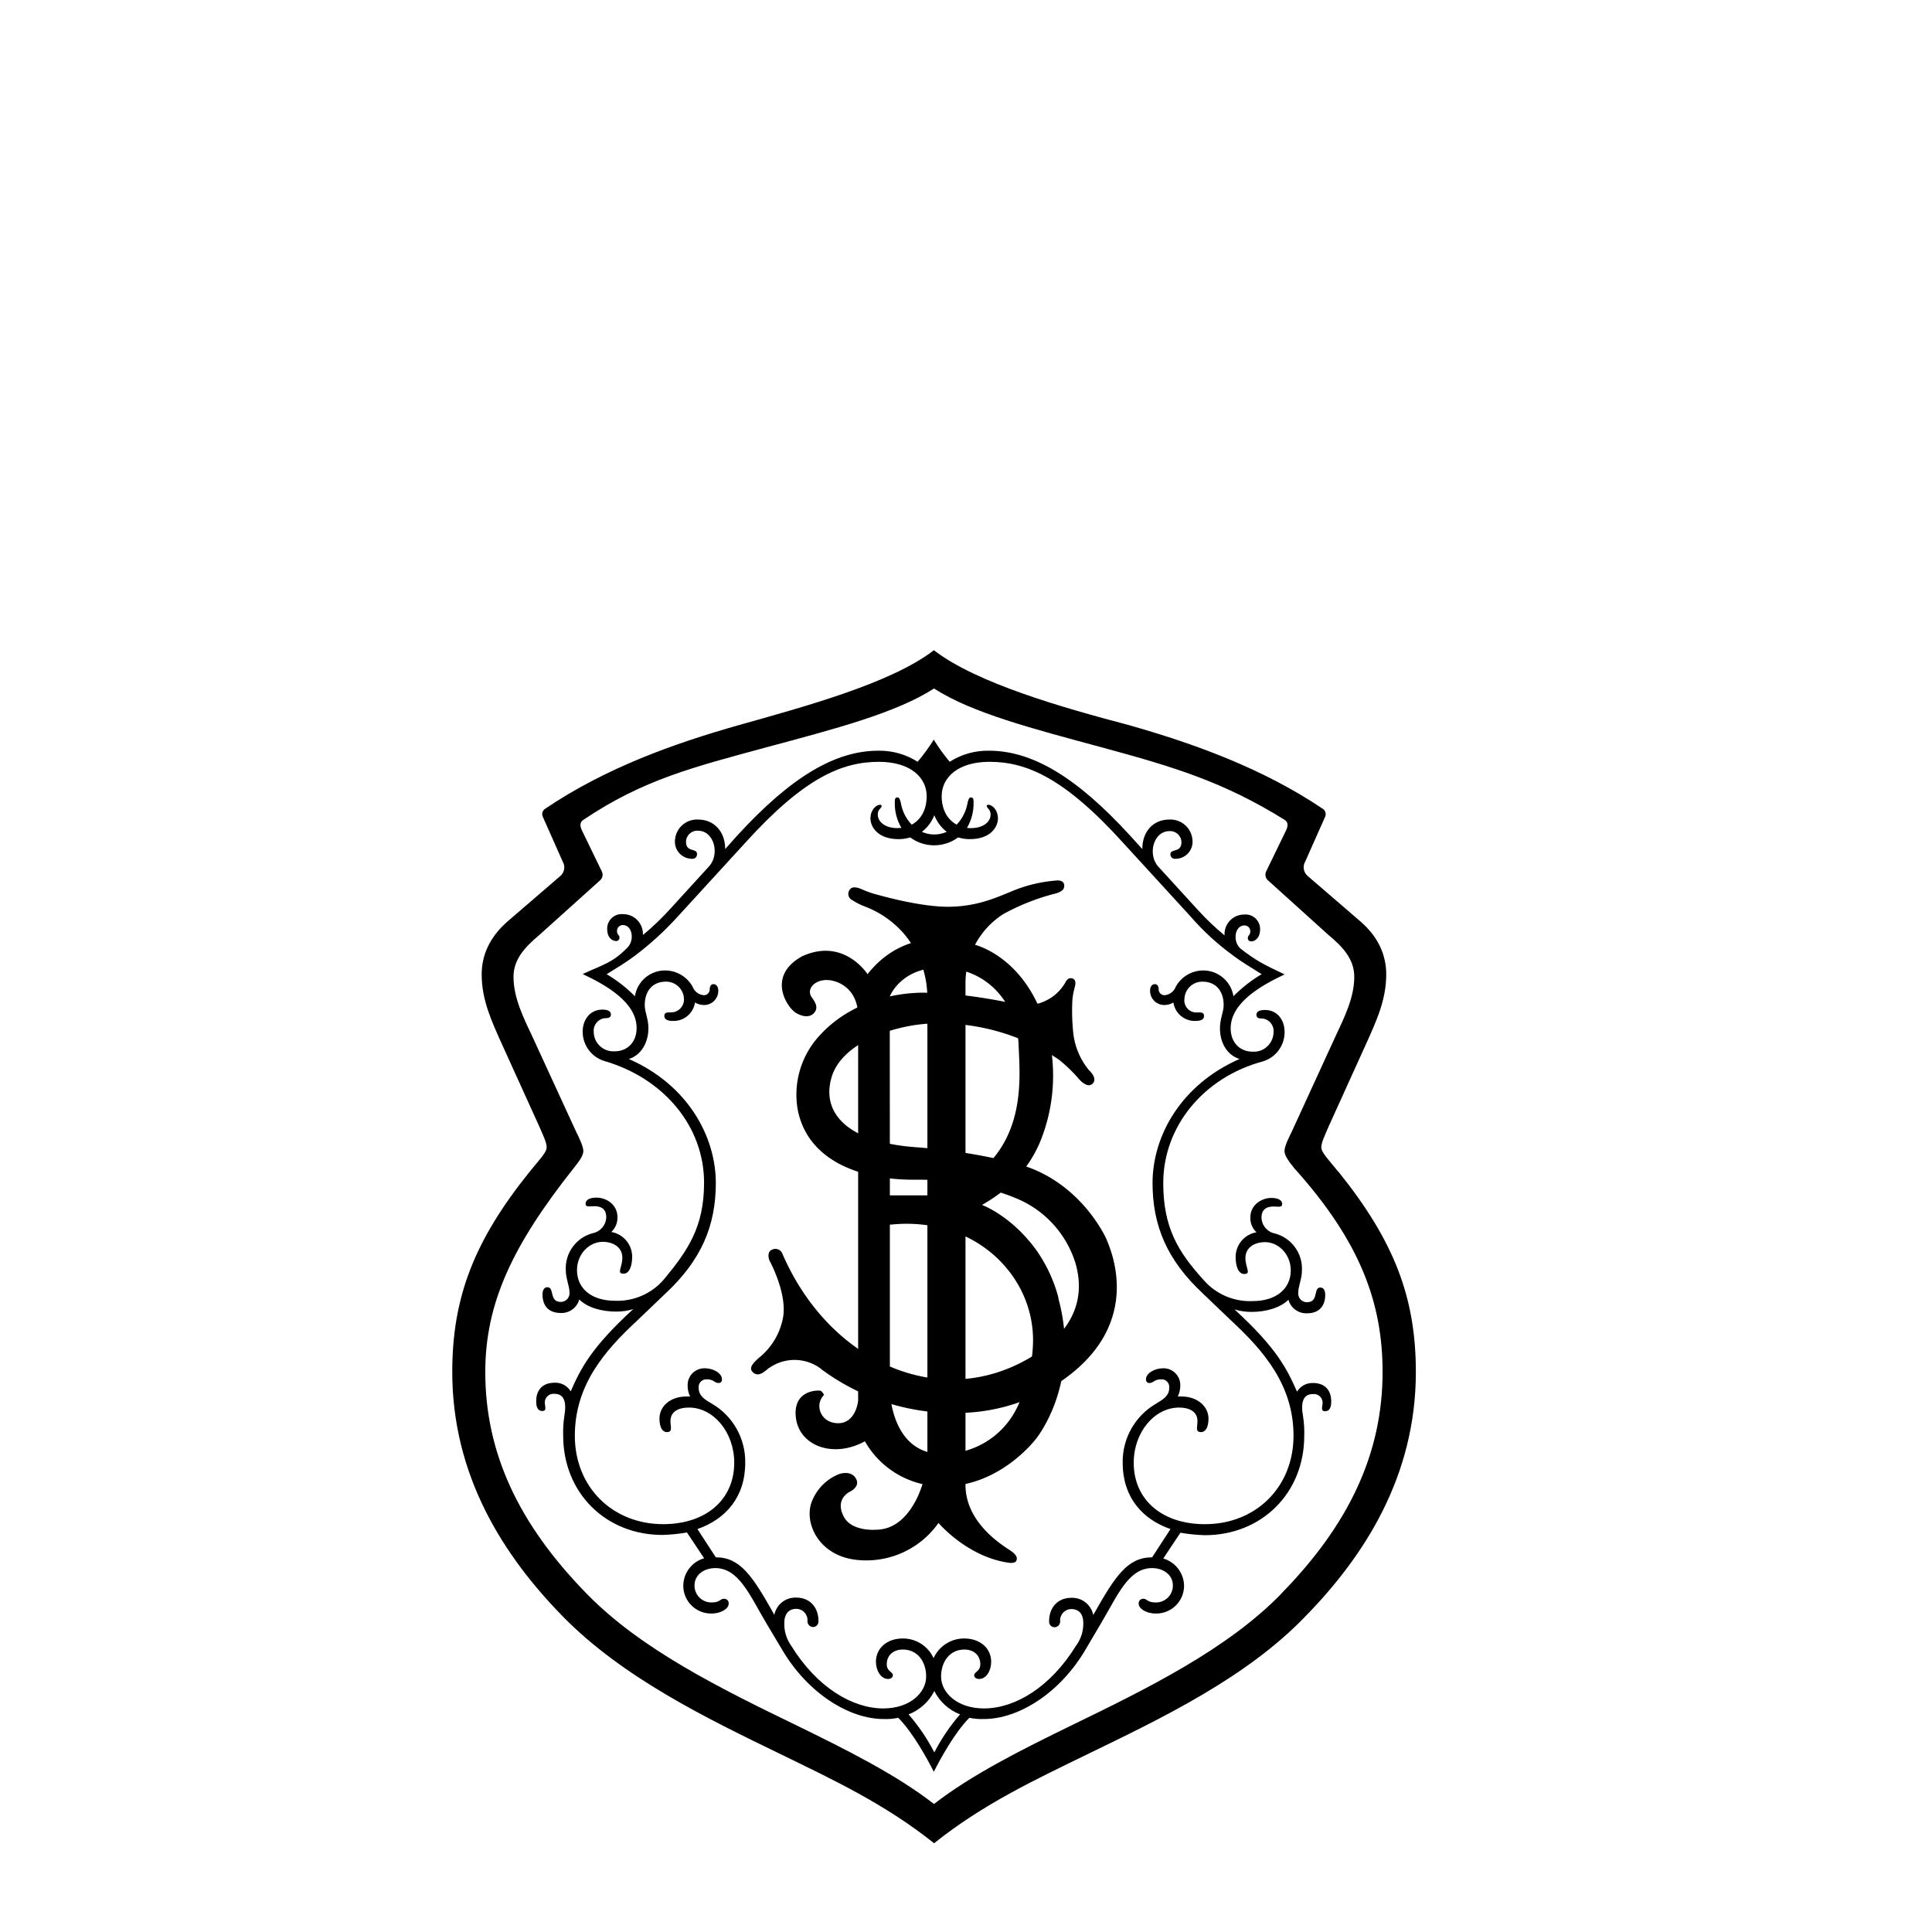 <?xml version="1.0"?>
<svg width="2500" height="2500" xmlns="http://www.w3.org/2000/svg" xmlns:svg="http://www.w3.org/2000/svg" version="1.1">

 <!-- Generator: Sketch 60.1 (88133) - https://sketch.com -->
 <title id="title2">Combined Shape</title>
 <desc id="desc4">Created with Sketch.</desc>
 <g class="layer">
  <title>Layer 1</title>

  <!-- Generator: Sketch 60.1 (88133) - https://sketch.com -->
  <desc fill="#000000" id="svg_14">Created with Sketch.</desc>
  <g id="selectorGroup1">
   <path fill="none" id="selectedBox1" stroke="#22C" stroke-dasharray="5,5"/>
  </g>
  <g id="svg_64">

   <path d="m1559,1972.27c-55.52,0 -91.97,-31.77 -91.97,-79.41c0,-39.71 26.97,-71.48 58.69,-71.48c12.68,0 23.78,4.75 23.78,17.44c0,7.94 -3.18,14.33 4.75,14.33c4.75,0 9.54,-4.75 9.54,-17.51c0,-15.66 -14.3,-28.58 -34.9,-28.58l-4.79,0c2.14,-4.45 3.24,-9.35 3.18,-14.31c0.29,-12.37 -9.8,-22.48 -22.18,-22.2c-11.1,0 -22.22,6.38 -22.22,14.31c-0.27,2 0.93,3.9 2.84,4.54c0.62,0.2 1.28,0.26 1.93,0.17c4.73,0 6.35,-4.71 14.28,-4.71c6.41,-0.77 11.84,4.67 11.06,11.07c0,11.13 -9.5,15.68 -17.43,20.63c-26.98,15.85 -43.34,45 -42.82,76.3c0,44.46 25.42,73.13 61.87,85.73l-23.78,36.58c-31.72,0 -47.64,23.87 -76.17,74.66c-2.72,-13.44 -14.83,-22.89 -28.53,-22.26c-17.49,0 -28.59,12.69 -28.59,30.2c-0.39,3.92 2.44,7.43 6.35,7.88c4.49,0.3 8.22,-3.4 7.94,-7.88c-0.62,-8.36 5.91,-15.52 14.3,-15.67c11.1,0 15.64,7.94 15.64,17.44c0.35,10.87 -3.02,21.52 -9.54,30.21c-33.28,53.97 -79.29,80.97 -118.94,80.97c-34.94,0 -55.55,-20.63 -55.55,-41.26c0,-19.08 11.11,-34.96 30.14,-34.96c12.7,0 20.62,7.94 20.62,19.02c0,9.56 -7.93,9.56 -7.93,14.33c0,3.18 3.18,4.75 6.36,4.75c9.54,0 15.65,-11.08 15.65,-22.21c0,-17.51 -14.3,-30.21 -34.9,-30.21c-17.08,-0.07 -32.6,9.9 -39.64,25.46c-7.08,-15.53 -22.59,-25.48 -39.66,-25.46c-20.86,0 -34.94,12.71 -34.94,30.21c0,11.13 6.35,22.21 15.64,22.21c3.12,0 6.31,-1.58 6.31,-4.75c0,-4.75 -7.93,-4.75 -7.93,-14.33c0,-11.08 7.93,-19.02 20.87,-19.02c18.98,0 30.1,15.67 30.1,34.96c0,20.63 -20.62,41.26 -55.52,41.26c-39.63,0 -85.65,-27.02 -118.99,-80.97c-6.36,-8.84 -9.54,-19.58 -9.01,-30.46c0,-9.52 4.75,-17.46 15.64,-17.46c8.39,0.15 14.92,7.31 14.3,15.67c-0.27,4.45 3.42,8.14 7.87,7.88c3.92,-0.43 6.76,-3.95 6.37,-7.88c0,-17.51 -11.11,-30.21 -28.53,-30.21c-13.72,-0.67 -25.88,8.8 -28.58,22.27c-28.32,-50.58 -44.2,-74.4 -75.75,-74.4l-23.78,-36.58c36.52,-12.69 61.87,-41.27 61.87,-85.73c0.5,-31.3 -15.86,-60.44 -42.84,-76.3c-7.93,-4.75 -17.41,-9.5 -17.41,-20.63c-0.75,-6.41 4.7,-11.84 11.1,-11.07c7.94,0 9.5,4.71 14.25,4.71c2.76,0.4 5.15,-1.94 4.79,-4.71c0,-7.94 -11.1,-14.31 -22.22,-14.31c-9.07,-0.25 -17.32,5.18 -20.68,13.61c-1.09,2.73 -1.62,5.64 -1.54,8.59c-0.06,4.96 1.04,9.86 3.18,14.31l-4.75,0c-20.86,0 -34.88,12.71 -34.88,28.59c0,12.74 4.74,17.5 9.5,17.5c7.91,0 4.74,-6.38 4.74,-14.33c0,-12.69 11.1,-17.44 23.84,-17.44c31.72,0 58.68,31.77 58.68,71.48c0,47.65 -36.52,79.41 -92.02,79.41c-65.05,0 -114.24,-47.65 -114.24,-114.37c0,-65.16 38.09,-109.73 80.9,-149.27l36.52,-34.95c46.02,-42.9 65.02,-87.36 65.02,-142.9c0,-60.4 -36.52,-127.11 -112.58,-160.45c15.64,-4.75 25.35,-20.9 25.35,-39.7c0,-12.7 -4.75,-20.59 -4.75,-30.14c0,-19.09 11.1,-30.21 26.97,-30.21c12.71,-0.41 23.36,9.55 23.78,22.26c0.46,9.83 -7.64,17.93 -17.47,17.49c-4.75,0 -7.93,0 -7.93,4.75c0,4.75 4.79,6.32 11.1,6.32c14.19,0.48 26.47,-9.77 28.53,-23.82c3.42,1.99 7.25,3.09 11.16,3.19c10.7,0.44 19.48,-8.38 19,-19.07c0,-3.18 -1.58,-7.94 -6.31,-7.94c-3.19,0 -4.75,3.19 -4.75,6.33c0.29,4.51 -3.43,8.26 -7.94,8c-6.51,-0.64 -12.07,-4.97 -14.28,-11.13c-7.09,-12.68 -20.38,-20.64 -34.9,-20.9c-19.72,-0.34 -36.66,13.91 -39.71,33.4c-10.88,-11.06 -23.15,-20.65 -36.52,-28.53c12.68,-8.02 23.8,-14.33 36.52,-23.9c20.07,-15.16 38.67,-32.18 55.56,-50.82l87.22,-95.3c76.15,-84.17 125.19,-104.8 172.93,-104.8c41.25,0 61.86,20.63 61.86,44.46c0,17.5 -7.45,30.46 -19.35,36.83c-7.23,-7.53 -12.08,-17.03 -13.92,-27.31c-1.62,-7.9 -3.18,-7.9 -4.79,-7.9c-3.19,0 -3.19,3.11 -3.19,6.32c-0.3,11.61 2.66,23.07 8.57,33.08c-1.72,0 -3.51,0.3 -5.23,0.3c-15.65,0 -25.35,-7.99 -25.35,-17.49c-0.15,-2.97 1.02,-5.86 3.19,-7.9c3.12,-3.19 1.56,-4.81 0,-4.81c-6.36,0 -12.73,7.94 -12.73,17.45c0,11.13 9.54,27.02 36.52,27.02c5.07,0 10.12,-0.75 14.97,-2.25c18.42,13.65 43.6,13.65 62.02,0c4.87,1.5 9.95,2.25 15.02,2.25c26.92,0 36.52,-15.67 36.52,-27.02c0,-9.5 -6.36,-17.45 -12.68,-17.45c-1.56,0 -3.18,1.63 0,4.81c2.11,2.07 3.25,4.94 3.13,7.9c0,9.5 -9.5,17.5 -25.35,17.5c-1.83,0 -3.66,0 -5.21,-0.31c5.9,-10.01 8.86,-21.47 8.55,-33.08c0,-3.19 0,-6.32 -3.18,-6.32c-1.58,0 -3.19,0 -4.75,7.88c-1.89,10.27 -6.73,19.76 -13.92,27.32c-11.89,-6.38 -19.42,-19.32 -19.42,-36.83c0,-23.83 20.62,-44.47 61.87,-44.47c47.57,0 96.79,20.63 172.93,104.81l87.22,95.3c16.51,19.02 35.15,36.08 55.54,50.84c12.68,9.56 23.8,15.67 36.52,23.87c-13.36,7.86 -25.64,17.47 -36.52,28.53c-3.1,-19.45 -20,-33.67 -39.69,-33.38c-14.52,0.25 -27.82,8.21 -34.9,20.9c-2.21,6.15 -7.75,10.47 -14.25,11.13c-4.51,0.27 -8.23,-3.49 -7.93,-8c0,-3.12 -1.62,-6.33 -4.75,-6.33c-4.79,0 -6.35,4.75 -6.35,7.94c-0.43,10.69 8.34,19.48 19.03,19.07c3.92,-0.1 7.75,-1.2 11.13,-3.19c2.09,14.02 14.35,24.26 28.52,23.82c6.38,0 11.12,-1.56 11.12,-6.31c0,-4.75 -3.19,-4.75 -7.93,-4.75c-10.14,1.27 -18.75,-7.38 -17.43,-17.51c0.46,-12.68 11.05,-22.62 23.73,-22.26c15.91,0 27.02,11.13 27.02,30.2c0,9.56 -4.79,17.46 -4.79,30.15c0,19.07 9.54,34.95 25.4,39.7c-76.15,33.34 -112.62,100.05 -112.62,160.46c0,55.53 19.05,99.99 65,142.89l36.52,34.95c42.82,39.71 80.9,84.12 80.9,149.27c0,66.73 -49.19,114.37 -114.24,114.37l-0.56,0zm-349.98,295.35c-9.08,-17.69 -20.28,-34.21 -33.34,-49.21c14.47,-5.59 26.35,-16.36 33.34,-30.21c6.97,13.84 18.83,24.61 33.28,30.21c-13.04,15 -24.21,31.53 -33.28,49.21zm16.02,-1191.24c-10.2,4.6 -21.88,4.6 -32.08,0c7.2,-5.57 12.76,-13 16.06,-21.48c3.29,8.48 8.83,15.91 16.02,21.48zm474.17,713.26c-8.49,-0.44 -16.53,3.86 -20.87,11.18c-12.68,-28.57 -25.35,-55.59 -80.9,-106.43c7.2,2.2 14.7,3.27 22.22,3.19c17.47,0 36.52,-4.81 47.57,-15.68c2.97,10.63 12.81,17.86 23.84,17.52c17.42,0 23.78,-11.13 23.78,-23.84c0,-4.79 -1.61,-9.56 -6.36,-9.56c-9.5,0 -1.56,19.08 -17.42,19.08c-6.78,-0.06 -11.98,-6.03 -11.12,-12.75c0,-7.88 4.75,-17.44 4.75,-28.57c1.01,-22.12 -13.51,-41.95 -34.9,-47.65c-9.93,-1.93 -17.19,-10.52 -17.43,-20.63c0,-12.71 9.5,-14.28 15.65,-14.28c6.16,0 11.12,1.58 11.12,-3.18c0,-4.75 -4.75,-7.94 -14.25,-7.94c-11.1,0 -26.96,7.94 -26.96,25.38c-0.22,7.2 2.67,14.15 7.93,19.08c-15.51,2.68 -26.87,16.09 -26.97,31.83c0,11.07 3.11,22.15 11.11,22.15c9.5,0 1.56,-7.94 1.56,-20.63c0,-14.26 12.68,-20.59 25.4,-20.59c17.43,0 33.28,15.67 33.28,36.57c0,23.83 -19.03,39.71 -49.19,39.71c-24.29,1.13 -47.75,-8.96 -63.64,-27.37c-33.32,-36.57 -52.16,-68.28 -52.16,-125.4c0,-73.15 52.16,-136.62 128.47,-157.27c16.99,-4.88 28.66,-20.47 28.55,-38.15c0,-15.66 -9.5,-28.51 -25.35,-28.51c-6.37,0 -11.12,1.51 -11.12,6.32c0,4.81 4.75,4.75 7.93,4.75c8.7,0.98 15.03,8.74 14.25,17.46c-0.01,10.71 -6.71,20.28 -16.77,23.96c-3.26,1.19 -6.73,1.69 -10.2,1.48c-17.43,0 -28.53,-12.69 -28.53,-30.19c0,-33.34 39.69,-55.59 69.8,-69.81c-26.97,-12.75 -36.52,-17.51 -57.12,-33.4c-4.26,-4.06 -6.56,-9.77 -6.31,-15.66c0,-7.94 4.75,-14.33 11.11,-14.33c4.49,-0.25 8.19,3.47 7.93,7.96c0,4.75 -3.18,4.75 -3.18,7.94c-0.41,2.77 1.97,5.16 4.75,4.75c3.18,0 11.1,-3.13 11.1,-15.68c0.19,-11.22 -9.42,-20.13 -20.6,-19.07c-14.67,0 -26.3,12.37 -25.4,27.02c-12.42,-10.27 -24.08,-21.41 -34.9,-33.34l-50.77,-55.59c-14.3,-15.68 -6.35,-46.02 14.25,-46.02c8.36,-0.62 15.51,5.93 15.64,14.31c0,14.25 -14.3,7.88 -14.3,15.68c-0.06,3.48 2.95,6.23 6.41,5.84c9.49,0.14 17.98,-5.83 21.08,-14.8c1.01,-2.9 1.4,-5.97 1.14,-9.03c-0.91,-15.75 -14.38,-27.8 -30.13,-26.96c-20.89,0 -34.85,15.68 -34.85,38.15l-15.91,-17.52c-69.8,-76.24 -126.87,-109.72 -182.58,-109.72c-17.96,-0.3 -35.61,4.68 -50.77,14.32c-7.53,-9.03 -14.41,-18.58 -20.59,-28.58c-6.27,10.01 -13.25,19.56 -20.87,28.58c-15.15,-9.64 -32.81,-14.62 -50.77,-14.32c-55.5,0 -112.62,33.4 -182.58,109.72l-15.63,17.52c0,-22.27 -14.3,-38.15 -34.9,-38.15c-15.78,-0.9 -29.29,11.18 -30.15,26.96c-1,12.92 9.26,23.92 22.22,23.82c3.63,0.38 6.7,-2.69 6.31,-6.32c0,-7.94 -14.25,-1.58 -14.25,-15.68c0.1,-6.13 4.01,-11.55 9.8,-13.57c1.88,-0.64 3.88,-0.9 5.86,-0.74c20.6,0 28.53,30.14 14.28,46.02l-50.79,55.62c-10.82,11.93 -22.48,23.07 -34.9,33.32c0.62,-10.68 -5.48,-20.63 -15.29,-24.91c-3.18,-1.37 -6.6,-2.08 -10.06,-2.09c-11.29,-1.28 -21.12,7.7 -20.87,19.06c0,12.76 7.93,15.67 11.11,15.67c2.78,0.43 5.18,-1.97 4.75,-4.75c0,-3.19 -3.13,-3.19 -3.13,-7.94c-0.27,-4.49 3.44,-8.21 7.93,-7.94c6.36,0 11.11,6.39 11.11,14.31c0.23,5.89 -2.08,11.61 -6.36,15.67c-19.04,19.08 -30.16,20.9 -57.13,33.4c30.16,14.21 69.8,36.56 69.8,69.8c0,17.5 -11.06,30.2 -28.53,30.2c-14.65,0.89 -27.01,-10.77 -26.97,-25.45c-0.72,-8.72 5.61,-16.43 14.3,-17.44c3.13,0 7.93,0 7.93,-4.75c0,-4.76 -4.79,-6.34 -11.1,-6.34c-15.65,0 -25.42,12.71 -25.42,28.53c-0.06,17.67 11.61,33.24 28.59,38.15c76.12,22.27 128.48,84.17 128.48,157.26c0,57.16 -20.6,87.31 -52.16,125.4c-15.75,18.27 -38.98,28.37 -63.09,27.43c-30.14,0 -49.17,-15.67 -49.17,-39.7c0,-20.63 15.64,-36.58 33.32,-36.58c12.68,0 25.35,6.33 25.35,20.59c0,12.69 -7.93,20.63 1.63,20.63c7.93,0 11.1,-11.08 11.1,-22.15c-0.15,-15.72 -11.48,-29.1 -26.97,-31.83c5.24,-4.94 8.12,-11.87 7.93,-19.08c0,-17.44 -15.65,-25.38 -26.97,-25.38c-9.54,0 -14.3,3.18 -14.3,7.94c0,4.75 4.75,3.18 11.12,3.18c6.36,0 15.64,1.58 15.64,14.26c-0.28,10.1 -7.51,18.66 -17.41,20.63c-21.44,5.64 -36.02,25.51 -34.96,47.65c0,11.13 4.79,20.92 4.79,28.59c0.83,6.71 -4.34,12.65 -11.1,12.75c-15.65,0 -7.93,-19.07 -17.47,-19.07c-4.75,0 -6.33,4.74 -6.33,9.56c0,12.71 6.33,23.82 23.8,23.82c11.01,0.36 20.84,-6.88 23.78,-17.5c11.12,11.07 30.15,15.67 47.57,15.67c7.52,0.07 15.02,-1.01 22.22,-3.19c-55.5,50.84 -68.22,77.86 -80.9,106.43c-4.34,-7.31 -12.38,-11.61 -20.87,-11.18c-15.64,0 -23.78,9.56 -23.78,23.87c0,3.14 0,12.71 7.93,12.71c6.31,0 3.18,-6.39 3.18,-11.13c0.09,-6.73 6,-11.9 12.68,-11.08c12.68,0 15.65,11.08 12.68,28.57c-1.3,8.4 -1.82,16.9 -1.56,25.38c0,74.62 55.5,128.65 128.47,128.65c10.63,-0.3 21.23,-1.35 31.72,-3.19l22.22,33.4c-15.66,4.46 -26.6,18.6 -26.97,34.89c-0.25,14.87 8.67,28.36 22.44,33.96c4.45,1.81 9.25,2.71 14.07,2.61c12.72,0 22.22,-6.38 22.22,-12.75c0.35,-3.61 -2.69,-6.65 -6.31,-6.31c-4.81,0 -4.81,4.75 -15.66,4.75c-9.07,0.22 -17.32,-5.23 -20.68,-13.66c-1.09,-2.74 -1.62,-5.66 -1.54,-8.61c0,-12.63 11.16,-22.2 26.97,-22.2c30.15,0 44.44,34.95 65.05,69.85l20.87,34.95c33.34,57.15 87.22,90.5 131.67,90.5c6.39,0.26 12.79,-0.27 19.05,-1.58c19.03,19.08 38.07,53.97 46.02,69.86c7.91,-15.67 26.91,-50.78 46,-69.86c6.26,1.3 12.65,1.83 19.03,1.58c44.38,0 98.34,-33.34 131.66,-90.5l20.61,-34.95c20.6,-34.89 34.9,-69.86 65.06,-69.86c15.65,0 26.96,9.58 26.96,22.21c0.3,12.4 -9.82,22.54 -22.22,22.26c-11.11,0 -11.11,-4.75 -15.65,-4.75c-3.64,-0.38 -6.72,2.66 -6.37,6.31c0,6.38 9.54,12.77 22.22,12.77c20.34,0.34 36.9,-16.26 36.52,-36.59c-0.53,-16.14 -11.4,-30.1 -26.91,-34.59l22.18,-33.38c10.48,1.84 21.08,2.9 31.7,3.19c73.03,0 128.55,-54.03 128.55,-128.64c0.26,-8.49 -0.27,-16.99 -1.57,-25.38c-3.19,-17.51 0,-28.59 12.68,-28.59c6.68,-0.84 12.61,4.34 12.68,11.08c0,4.75 -3.19,11.13 3.18,11.13c7.93,0 7.93,-9.56 7.93,-12.69c0,-14.33 -7.93,-23.88 -23.78,-23.88l0.41,0.1l0,-0.01zm-41.68,273.13c-69.8,71.47 -172.93,122.27 -271.26,169.96c-65.05,31.77 -128.47,63.49 -177.68,101.62c-49.17,-38.15 -112.66,-69.85 -177.67,-101.62c-98.37,-47.69 -201.46,-98.49 -271.24,-169.96c-88.69,-90.49 -131.73,-182.88 -131.73,-287.36c0,-88.81 34.96,-163.58 114.24,-263.63c6.31,-8.02 12.68,-15.94 12.68,-22.26c0,-6.33 -6.37,-19.08 -9.5,-25.38l-55.54,-120.76c-12.68,-26.95 -25.35,-52.25 -25.35,-79.37c0,-22.26 14.3,-38.15 33.28,-54.03l79.34,-71.4c2.84,-3 3.47,-7.47 1.58,-11.14l-25.35,-52.25c-3.19,-6.39 -3.19,-11.19 1.56,-14.33c77.72,-52.25 142.79,-68.28 236.36,-93.73c88.68,-23.82 168.18,-44.47 217.38,-76.23c49.19,31.77 128.47,52.25 217.31,76.23c93.57,25.45 157.06,44.46 236.36,93.73c4.75,3.13 4.75,7.94 1.56,14.33l-25.35,52.25c-1.85,3.69 -1.19,8.14 1.63,11.14l79.01,71.35c19.05,15.67 33.29,31.77 33.29,54.03c0,27.02 -12.68,52.25 -25.35,79.35l-55.4,120.76c-3.18,6.31 -9.54,19.06 -9.54,25.38c0,6.33 6.37,14.26 12.68,22.26c85.71,95.3 114.24,174.67 114.24,263.63c0,104.5 -42.82,196.93 -131.67,287.38l0.17,0.05zm74.38,-546.35c-14.25,-17.51 -22.16,-25.46 -22.16,-31.77c0,-6.33 4.75,-15.67 9.5,-27.02l47.56,-104.81c14.3,-31.77 26.97,-58.78 26.97,-92.07c0,-23.86 -9.5,-47.7 -33.28,-68.34l-68.24,-58.78c-5.63,-4.69 -6.98,-12.8 -3.18,-19.06l25.42,-57.17c2.05,-3.95 0.65,-8.82 -3.19,-11.07c-77.72,-52.25 -166.55,-84.23 -250.66,-108.07c-84.09,-22.2 -196.71,-53.97 -252.19,-96.87c-55.56,42.9 -168.18,73.15 -252.27,96.87c-84.09,23.72 -172.88,55.64 -250.4,108.05c-3.89,2.22 -5.29,7.14 -3.18,11.08l25.4,57.21c3.85,6.25 2.52,14.38 -3.12,19.08l-68.25,58.78c-23.79,20.9 -33.34,44.46 -33.34,68.34c0,33.28 12.68,60.28 26.97,92.04l47.57,104.82c4.79,11.13 9.54,20.63 9.54,27.02c0,6.38 -7.93,14.25 -22.22,31.77c-71.34,88.82 -99.93,161.97 -99.93,258.88c0,134.96 66.62,238.15 142.77,316.05c77.72,79.37 185.61,131.77 284,179.42c65.05,31.77 133.22,63.53 196.71,114.37c63.43,-50.84 131.66,-82.61 196.71,-114.37c98.32,-47.65 207.81,-100.05 283.93,-179.42c76.15,-77.9 142.77,-181.09 142.77,-316.04c0,-96.93 -28.53,-169.96 -99.95,-258.89" fill="#000" id="svg_62" stroke-width="24.03"/>
   <path d="m1318.26,1816.61a106.36,106.36 0 0 1 -36.65,45.36a106.09,106.09 0 0 1 -55.01,19.16c-74.01,6.12 -75.11,-81.87 -75.11,-81.87l0,-214.68l2.18,0a188.67,188.67 0 0 1 71,6.12c66.66,18.91 114.4,79.14 112,148.48a205.69,205.69 0 0 1 -18.41,77.43zm-166.93,-527.07c0,0 15.65,-41.47 74.44,-37.04c58.78,4.45 90.67,52.71 92.33,100.05c1.66,47.35 14.25,152.21 -106.46,194.27l-60.15,0l-0.15,-257.28l-0.02,0zm218.31,389.88a190.52,190.52 0 0 0 -30.04,-63.68c-31.3,-42.21 -67.34,-56.02 -68.91,-56.54a217.02,217.02 0 0 0 24.51,-16.18a160.34,160.34 0 0 0 54.52,-75.51a226.89,226.89 0 0 0 5.64,-132.98c-26.09,-97.91 -95.84,-112.55 -95.84,-112.55c0,0 -81.12,-32.19 -136.94,38.61c-0.62,-0.98 -30.93,-47.69 -84.56,-23.19c-46.42,25.59 -19.71,66.08 -8.28,73.13c0,0 15.17,10.09 23.88,0c6.37,-7.51 0,-15.28 -3.59,-20.53c-6.68,-10.45 4.37,-22.1 19.92,-21.83c13.51,0 40.48,10.45 40.48,47.02l0,496.35c0,4.13 -4.23,30.62 -26.5,30.09c-22.27,-0.52 -30.36,-23.82 -17.64,-36.56a12.81,12.81 0 0 0 -3.97,-5.24c-2.3,-1.19 -36.51,-2.14 -32.51,34.19c4.02,36.31 47.49,53.85 89.36,31.02a115.26,115.26 0 0 0 102.14,58.26c73.34,0 119.34,-61.56 119.34,-61.56c0,0 58.86,-71.51 28.86,-181.66" fill="#000" id="svg_61" stroke-width="24.03"/>
   <path d="m1061.88,1771.06a287.67,287.67 0 0 0 186.22,57.1a241.46,241.46 0 0 0 126.77,-42.11c108.39,-75.75 59.92,-174.03 56.75,-182.88c0,0 -29.94,-68.28 -103.61,-93.67c0,0 -55.33,-18.59 -143.18,-25.03c-87.85,-6.42 -122.27,-44.04 -108.86,-90.18c13.41,-46.14 81.79,-66.95 124.09,-69.6a277.09,277.09 0 0 1 170.11,46.46c8.76,7.01 16.9,14.75 24.32,23.19c0,0 12,15.68 19.61,7.63c6.47,-7.05 -4.79,-16.92 -4.79,-16.92a91.88,91.88 0 0 1 -20.87,-52.25a266.87,266.87 0 0 1 -0.73,-39.4a95.59,95.59 0 0 1 2.93,-15.67c1.24,-4.45 2.29,-10.82 -4.13,-11.9c-5.21,-0.89 -7.77,5.21 -8.3,6.16a58.73,58.73 0 0 1 -63.26,27.37c-71,-15.41 -114.78,-14.68 -114.78,-14.68c0,0 -82.83,-5.75 -138.28,53.87a112.69,112.69 0 0 0 -29.63,97.55c13.21,66.65 82.05,91.17 152.95,90.43a344.53,344.53 0 0 1 83.47,9.31c15.3,3.52 30.31,8.27 44.86,14.2a133.54,133.54 0 0 1 78.25,84.91c10.12,35.37 6.41,82.86 -57.95,121.28c-118.84,71.04 -261.87,5.21 -321.82,-134.81a9.75,9.75 0 0 0 -13.04,-4.34c-7.57,3.13 -3.38,13.89 -3.38,13.89c0,0 22.26,40.19 17.99,71.85a87.16,87.16 0 0 1 -31.77,54.39c-6.16,5.64 -13.71,12.38 -7.82,18.24c5.89,5.85 12.1,2.61 20.85,-5.23l0.38,0a56.81,56.81 0 0 1 66.87,0.83" fill="#000" id="svg_60" stroke-width="24.03"/>
   <path d="m1200.05,1292.62l0,584.76a138.42,138.42 0 0 1 -13.45,61.23c-10.06,20.42 -26.76,40.86 -53.42,40.86c0,0 -31.29,2.67 -41.42,-17.08c-12.05,-23.2 8.19,-32.24 8.19,-32.24c0,0 14.09,-6.49 7.35,-17.4c-6.73,-10.93 -21.7,-5.23 -21.7,-5.23a62.61,62.61 0 0 0 -34.69,34.48c-11.47,26.87 7.43,71.69 58.69,76.59a114.2,114.2 0 0 0 104.8,-47.91c0,0 37.45,44.41 91.85,51.63c0,0 6.54,0.78 8.4,-1.99c1.89,-2.76 2.3,-7.32 -6.41,-13.37c-8.71,-6.05 -59.11,-35.11 -58.9,-85.84l0,-647.88a106.1,106.1 0 0 1 48.32,-90.02l1.29,-0.78a287.28,287.28 0 0 1 63.96,-25.5c0,0 12.47,-2.2 13.92,-8.36c1.45,-6.16 -2.14,-10.03 -10.43,-9.14a185.7,185.7 0 0 0 -46.96,9.93c-22.37,7.94 -49.4,23.93 -92.78,23.98c-33.49,0 -78.26,-11.8 -97.19,-17.24a116.44,116.44 0 0 1 -13.88,-5.23c-4.38,-1.93 -10.43,-3.98 -14.3,-1.41a9.14,9.14 0 0 0 -2.42,11.63a9.06,9.06 0 0 0 4.15,3.78c12.99,8.21 16.57,7.43 28.79,13.75a126.32,126.32 0 0 1 37.7,29.42a127.92,127.92 0 0 1 30.47,84.68" fill="#000" id="svg_59" stroke-width="24.03"/>
  </g>
 </g>
</svg>